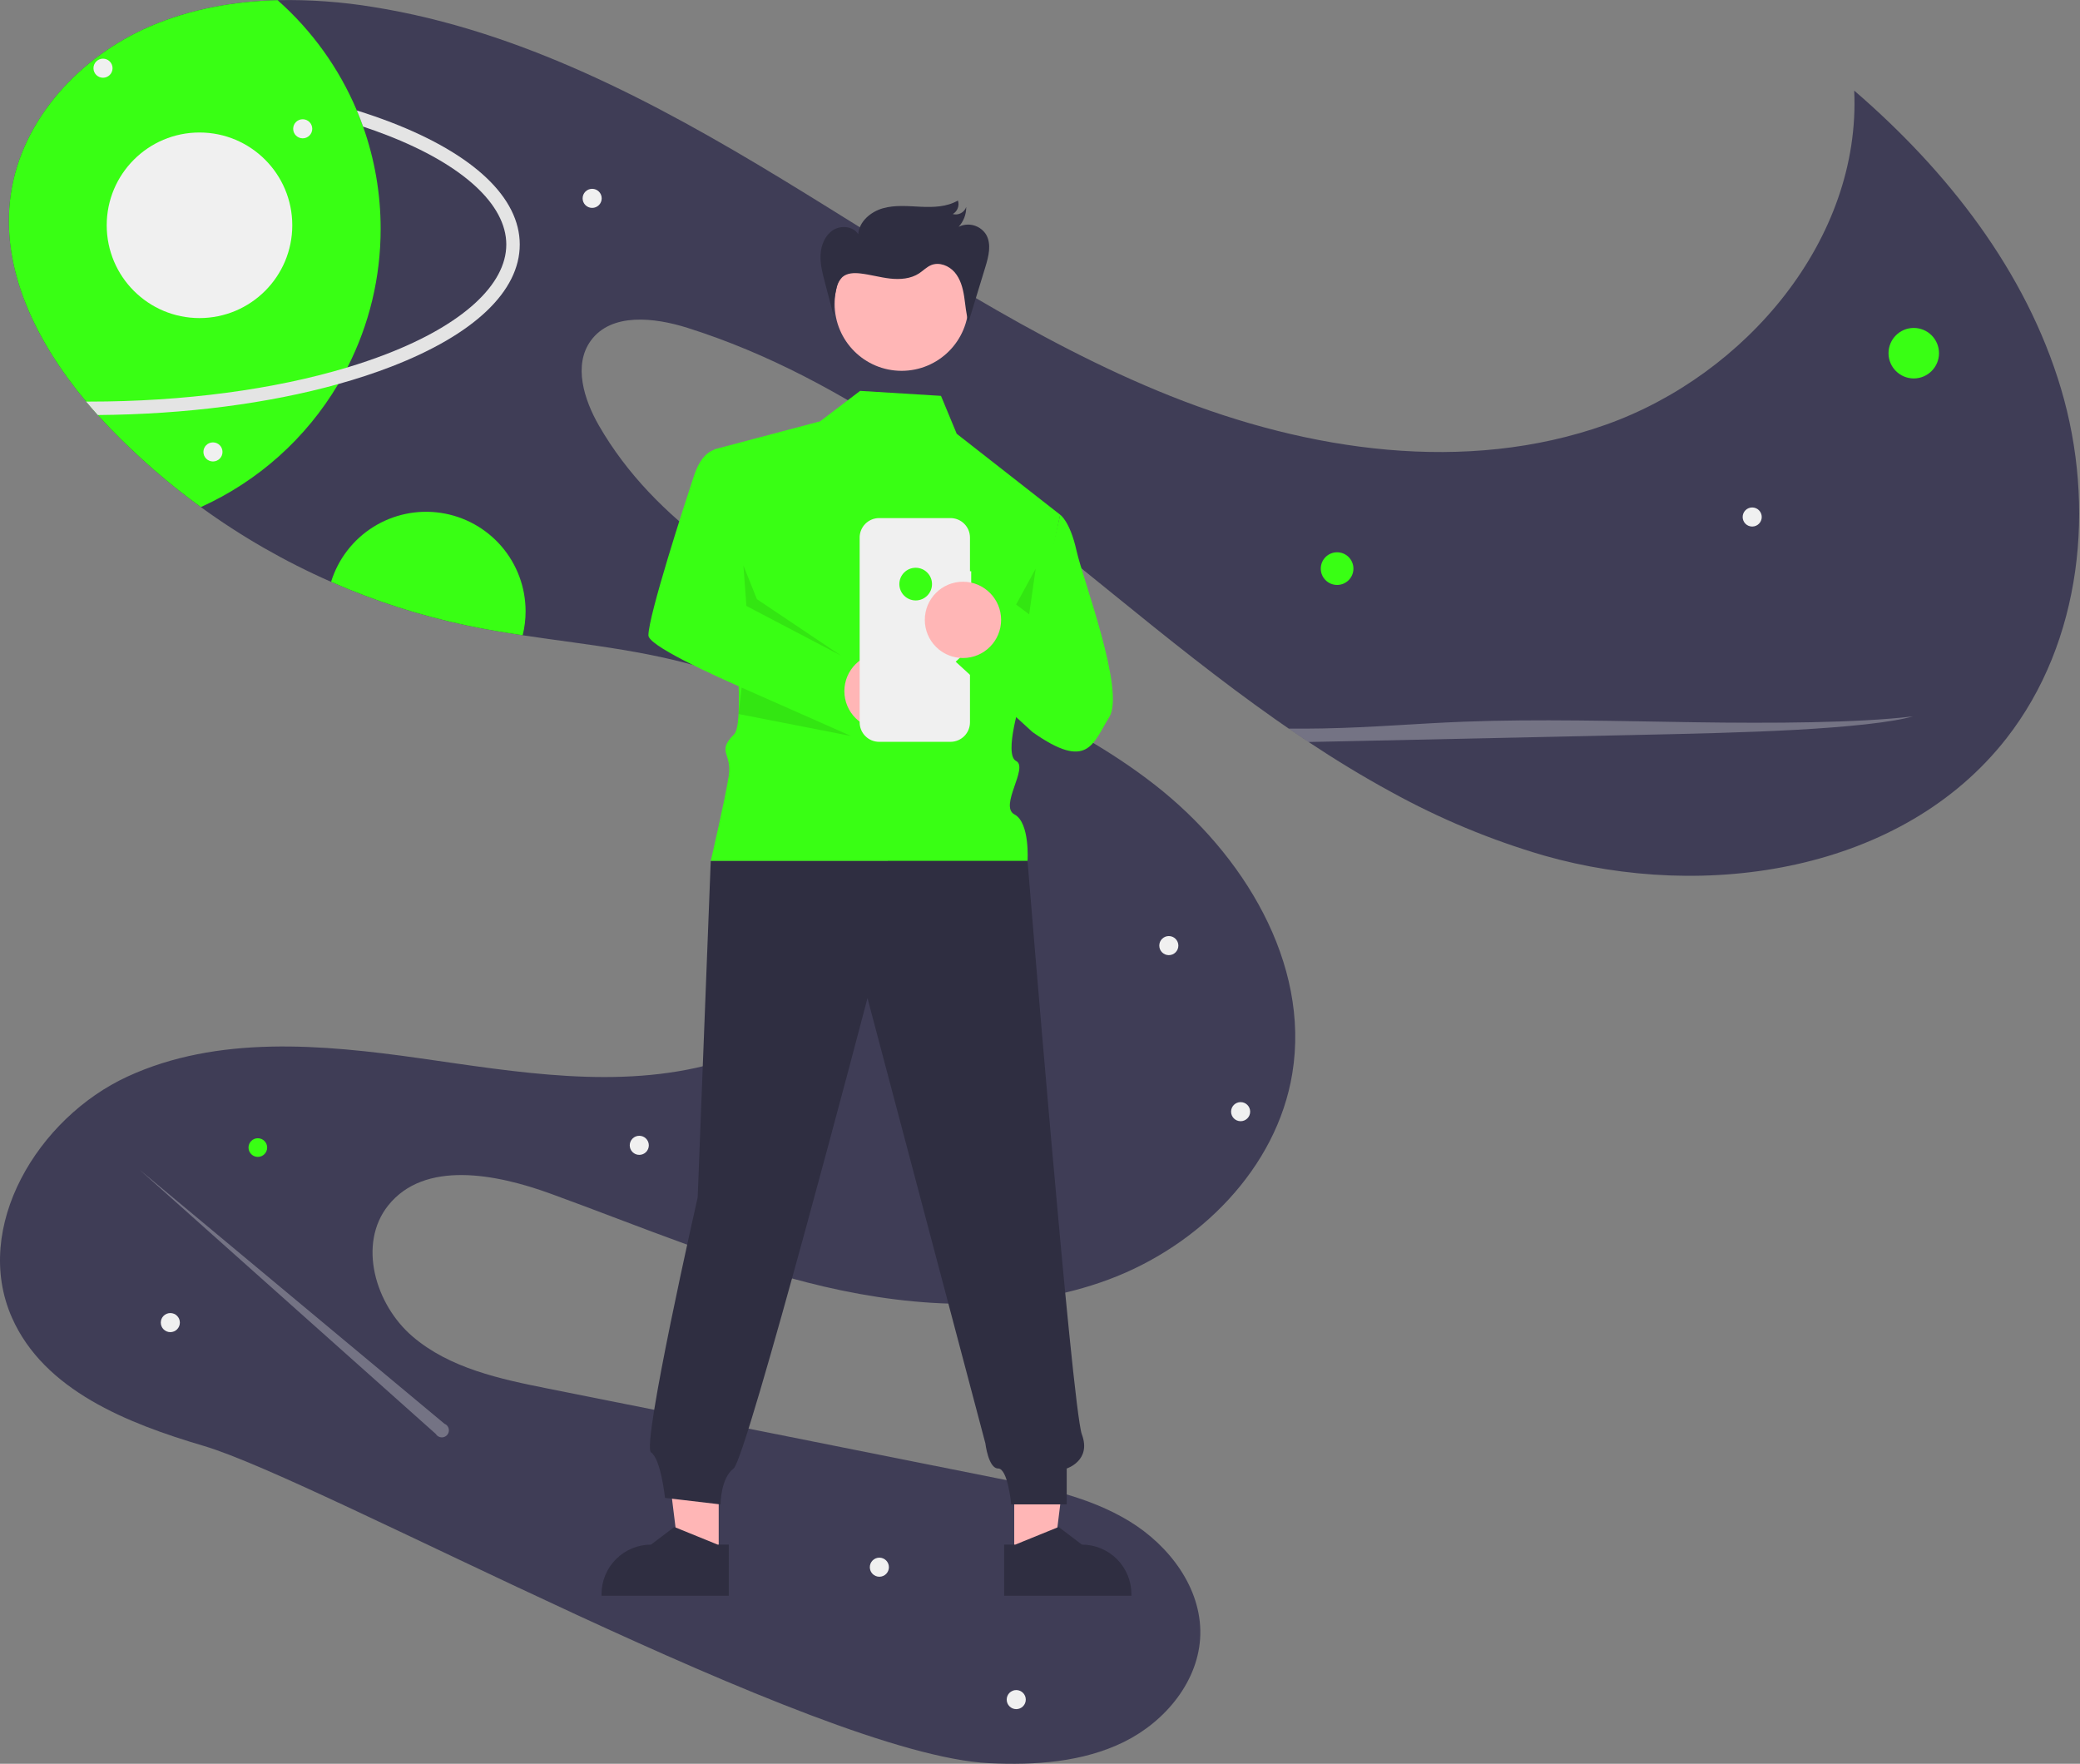 <svg width="927" height="786" viewBox="0 0 927 786" fill="none" xmlns="http://www.w3.org/2000/svg">
<rect x="0" y="0" width="927" height="786" fill="#808080" stroke="none"/>
<g id="undraw_lost_online_re_upmy 1" clip-path="url(#clip0_0_1)">
<path id="Vector" d="M894.203 329.056C847.863 388.316 760.422 401.886 688.073 381.246C664.4 374.328 641.562 364.821 619.973 352.896C607.433 346.086 595.193 338.616 583.203 330.656C580.253 328.706 577.303 326.726 574.383 324.706C572.393 323.346 570.409 321.97 568.433 320.576C543.672 303.156 519.883 284.046 496.493 265.046C438.103 217.616 378.113 168.726 306.373 146.096C291.593 141.436 272.473 139.256 263.333 151.776C255.403 162.646 260.243 178.036 266.953 189.696C291.843 232.886 337.023 260.156 382.243 281.126C427.462 302.096 475.363 319.086 514.672 349.746C553.982 380.406 583.993 429.136 575.953 478.326C569.023 520.716 534.413 555.156 494.172 570.166C453.933 585.166 409.053 583.076 367.223 573.336C325.393 563.586 285.683 546.576 245.313 531.916C220.973 523.066 189.153 516.946 173.003 537.196C159.363 554.306 167.203 581.296 183.813 595.536C200.422 609.776 222.903 614.546 244.353 618.826C310.953 632.126 377.553 645.423 444.153 658.716C464.583 662.786 485.493 667.046 503.293 677.886C521.093 688.716 535.453 707.636 534.943 728.466C534.433 748.996 519.403 767.136 500.982 776.226C482.573 785.306 461.313 786.706 440.803 785.726C363.943 782.046 143.593 659.936 90.743 644.326C56.783 634.306 19.653 619.586 5.333 587.206C-12.498 546.896 16.843 498.126 56.893 479.716C96.933 461.296 143.353 465.376 186.993 471.576C230.633 477.776 275.712 485.666 318.193 473.886C360.672 462.106 399.593 423.706 395.403 379.826C391.752 341.646 357.363 312.876 321.172 300.196C292.843 290.266 262.703 287.566 232.943 283.096C224.683 281.866 216.453 280.486 208.303 278.786C187.431 274.413 167.071 267.878 147.553 259.286C127.071 250.29 107.613 239.122 89.513 225.976C75.076 215.507 61.584 203.792 49.193 190.966C47.303 189.006 45.433 187.003 43.583 184.956C41.823 182.996 40.083 180.996 38.383 178.956C16.263 152.526 -0.078 119.976 4.823 86.436C9.713 52.986 35.783 25.136 66.823 11.756C84.763 4.026 104.113 0.566 123.703 0.066C138.027 -0.22 152.347 0.811 166.483 3.146C231.893 13.606 291.833 45.386 348.443 79.796C405.043 114.206 460.203 151.976 521.733 176.506C583.263 201.046 653.303 211.436 715.723 189.246C778.143 167.066 829.422 106.546 826.373 40.376C867.773 76.026 902.953 120.836 918.533 173.196C934.113 225.556 927.853 286.016 894.203 329.056Z" fill="#3F3D56"/>
<path id="greenball" d="M595.911 260.671C599.93 260.671 603.188 257.413 603.188 253.394C603.188 249.374 599.93 246.116 595.911 246.116C591.891 246.116 588.633 249.374 588.633 253.394C588.633 257.413 591.891 260.671 595.911 260.671Z" fill="#39FF14"/>
<path id="greenball_2" d="M852.911 168.646C859.125 168.646 864.163 163.608 864.163 157.394C864.163 151.179 859.125 146.142 852.911 146.142C846.696 146.142 841.659 151.179 841.659 157.394C841.659 163.608 846.696 168.646 852.911 168.646Z" fill="#39FF14"/>
<path id="greenball_3" d="M114.911 515.551C117.207 515.551 119.068 513.69 119.068 511.394C119.068 509.098 117.207 507.236 114.911 507.236C112.615 507.236 110.753 509.098 110.753 511.394C110.753 513.69 112.615 515.551 114.911 515.551Z" fill="#39FF14"/>
<path id="Vector_2" d="M234.243 272.396C234.245 276.002 233.809 279.596 232.943 283.096C224.683 281.866 216.453 280.486 208.303 278.786C187.431 274.413 167.071 267.878 147.553 259.286C150.692 249.152 157.36 240.48 166.347 234.843C175.335 229.206 186.045 226.978 196.535 228.565C207.025 230.151 216.598 235.446 223.517 243.488C230.435 251.531 234.241 261.787 234.243 272.396Z" fill="#39FF14"/>
<path id="Vector_3" d="M780.911 234.646C783.259 234.646 785.163 232.742 785.163 230.394C785.163 228.045 783.259 226.142 780.911 226.142C778.562 226.142 776.659 228.045 776.659 230.394C776.659 232.742 778.562 234.646 780.911 234.646Z" fill="#F0F0F0"/>
<path id="Vector_4" d="M391.911 702.646C394.259 702.646 396.163 700.742 396.163 698.394C396.163 696.045 394.259 694.142 391.911 694.142C389.562 694.142 387.659 696.045 387.659 698.394C387.659 700.742 389.562 702.646 391.911 702.646Z" fill="#F0F0F0"/>
<path id="Vector_5" d="M452.911 761.646C455.259 761.646 457.163 759.742 457.163 757.394C457.163 755.045 455.259 753.142 452.911 753.142C450.562 753.142 448.659 755.045 448.659 757.394C448.659 759.742 450.562 761.646 452.911 761.646Z" fill="#F0F0F0"/>
<path id="Vector_6" d="M75.911 593.646C78.259 593.646 80.163 591.742 80.163 589.394C80.163 587.045 78.259 585.142 75.911 585.142C73.562 585.142 71.659 587.045 71.659 589.394C71.659 591.742 73.562 593.646 75.911 593.646Z" fill="#F0F0F0"/>
<path id="Vector_7" d="M284.911 514.646C287.259 514.646 289.163 512.742 289.163 510.394C289.163 508.045 287.259 506.142 284.911 506.142C282.562 506.142 280.659 508.045 280.659 510.394C280.659 512.742 282.562 514.646 284.911 514.646Z" fill="#F0F0F0"/>
<path id="Vector_8" d="M263.911 92.646C266.259 92.646 268.163 90.742 268.163 88.394C268.163 86.046 266.259 84.142 263.911 84.142C261.562 84.142 259.659 86.046 259.659 88.394C259.659 90.742 261.562 92.646 263.911 92.646Z" fill="#F0F0F0"/>
<path id="Vector_9" d="M520.911 425.646C523.259 425.646 525.163 423.742 525.163 421.394C525.163 419.045 523.259 417.142 520.911 417.142C518.562 417.142 516.659 419.045 516.659 421.394C516.659 423.742 518.562 425.646 520.911 425.646Z" fill="#F0F0F0"/>
<path id="Vector_10" d="M552.911 499.646C555.259 499.646 557.163 497.742 557.163 495.394C557.163 493.045 555.259 491.142 552.911 491.142C550.562 491.142 548.659 493.045 548.659 495.394C548.659 497.742 550.562 499.646 552.911 499.646Z" fill="#F0F0F0"/>
<path id="Vector_11" d="M169.643 101.966C169.674 123.435 164.601 144.603 154.843 163.726C153.553 166.246 152.186 168.723 150.743 171.156C136.453 195.289 115.072 214.431 89.513 225.976C75.076 215.506 61.584 203.792 49.193 190.966C47.303 189.006 45.433 187.003 43.583 184.956C41.823 182.996 40.083 180.996 38.383 178.956C16.263 152.526 -0.078 119.976 4.823 86.436C9.712 52.986 35.783 25.136 66.823 11.756C84.763 4.026 104.113 0.566 123.703 0.066C139.02 13.593 151.095 30.395 159.033 49.226C160.033 51.596 160.953 53.996 161.823 56.426C167.013 71.048 169.658 86.451 169.643 101.966Z" fill="#39FF14"/>
<path id="Vector_12" d="M231.643 108.966C231.643 129.796 211.303 149.116 174.363 163.386C166.973 166.246 159.063 168.836 150.743 171.156C119.603 179.836 82.543 184.646 43.583 184.956C41.823 182.996 40.083 180.996 38.383 178.956C38.803 178.966 39.223 178.966 39.643 178.966C81.953 178.966 122.093 173.606 154.843 163.726C160.893 161.896 166.693 159.916 172.203 157.786C206.163 144.676 225.643 126.876 225.643 108.966C225.643 91.056 206.163 73.266 172.203 60.146C168.843 58.846 165.383 57.606 161.823 56.426C160.953 53.996 160.033 51.596 159.033 49.226C164.353 50.886 169.463 52.66 174.363 54.546C211.303 68.816 231.643 88.146 231.643 108.966Z" fill="#E4E4E4"/>
<path id="Vector_13" d="M45.911 34.646C48.259 34.646 50.163 32.742 50.163 30.394C50.163 28.046 48.259 26.142 45.911 26.142C43.562 26.142 41.659 28.046 41.659 30.394C41.659 32.742 43.562 34.646 45.911 34.646Z" fill="#F0F0F0"/>
<path id="Vector_14" d="M134.911 61.646C137.259 61.646 139.163 59.742 139.163 57.394C139.163 55.045 137.259 53.142 134.911 53.142C132.562 53.142 130.659 55.045 130.659 57.394C130.659 59.742 132.562 61.646 134.911 61.646Z" fill="#F0F0F0"/>
<path id="Vector_15" d="M88.911 141.742C111.747 141.742 130.259 123.23 130.259 100.394C130.259 77.558 111.747 59.045 88.911 59.045C66.075 59.045 47.562 77.558 47.562 100.394C47.562 123.23 66.075 141.742 88.911 141.742Z" fill="#F0F0F0"/>
<path id="Vector_16" opacity="0.3" d="M852.513 319.236C843.233 321.976 822.773 323.996 800.273 325.236C777.783 326.466 753.113 327.006 728.753 327.526C686.113 328.446 643.476 329.37 600.843 330.296C594.983 330.426 589.102 330.546 583.203 330.656C580.253 328.706 577.303 326.726 574.383 324.706C579.613 324.736 584.843 324.706 590.033 324.606C612.203 324.166 630.973 322.436 652.353 321.616C685.253 320.346 720.773 321.346 755.063 321.856C789.353 322.376 828.422 322.186 852.513 319.236Z" fill="#F0F0F0"/>
<path id="Vector_17" opacity="0.3" d="M198.084 634.467L62.163 521.236L194.208 639.002C194.463 639.433 194.818 639.797 195.242 640.063C195.667 640.329 196.148 640.49 196.647 640.533C197.146 640.576 197.648 640.499 198.112 640.31C198.575 640.12 198.987 639.822 199.312 639.441C199.638 639.06 199.868 638.607 199.983 638.12C200.099 637.633 200.096 637.125 199.976 636.638C199.856 636.152 199.622 635.701 199.292 635.324C198.963 634.946 198.549 634.652 198.084 634.467H198.084Z" fill="#F0F0F0"/>
<path id="Vector_18" d="M94.911 205.646C97.259 205.646 99.163 203.742 99.163 201.394C99.163 199.045 97.259 197.142 94.911 197.142C92.562 197.142 90.659 199.045 90.659 201.394C90.659 203.742 92.562 205.646 94.911 205.646Z" fill="#F0F0F0"/>
<path id="Vector_19" d="M452.017 694.074L469.604 694.073L477.971 626.236L452.014 626.237L452.017 694.074Z" fill="#FFB6B6"/>
<path id="Vector_20" d="M447.531 688.332L452.481 688.331L471.808 680.472L482.166 688.33H482.168C488.022 688.331 493.636 690.656 497.775 694.795C501.914 698.935 504.24 704.549 504.24 710.402V711.12L447.532 711.122L447.531 688.332Z" fill="#2F2E41"/>
<path id="Vector_21" d="M320.308 694.074L302.721 694.073L294.354 626.236L320.311 626.237L320.308 694.074Z" fill="#FFB6B6"/>
<path id="Vector_22" d="M324.794 711.122L268.085 711.12V710.402C268.085 704.549 270.411 698.935 274.55 694.795C278.69 690.656 284.304 688.331 290.158 688.33H290.159L300.517 680.472L319.844 688.331L324.795 688.332L324.794 711.122Z" fill="#2F2E41"/>
<path id="Vector_23" d="M383.325 174.188L365.517 187.748L318.212 200.276C318.212 200.276 335.163 319.236 327.163 327.236C319.163 335.236 326.378 335.451 324.77 345.844C323.163 356.236 316.757 383.674 316.757 383.674H457.945C457.945 383.674 459.082 366.622 452.122 362.929C445.163 359.236 458.538 342 452.85 339.118C447.163 336.236 455.163 311.236 455.163 311.236L472.5 229.387L426.386 193.307L419.373 176.409L383.325 174.188Z" fill="#39FF14"/>
<path id="Vector_24" d="M405.545 280.49C408.948 280.49 411.707 277.731 411.707 274.328C411.707 270.926 408.948 268.167 405.545 268.167C402.142 268.167 399.384 270.926 399.384 274.328C399.384 277.731 402.142 280.49 405.545 280.49Z" fill="#F2F2F2"/>
<path id="Vector_25" d="M316.757 383.674L310.935 533.595C310.935 533.595 285.796 644.325 290.163 647.236C294.529 650.147 296.379 667.505 296.379 667.505L321.123 670.416C321.123 670.416 321.123 658.772 326.946 654.405C332.768 650.039 386.623 444.807 386.623 444.807L439.163 643.236C439.163 643.236 440.478 654.406 444.845 654.406C449.211 654.406 450.667 670.417 450.667 670.417H475.411V654.406C475.411 654.406 486.529 650.881 482.163 639.236C477.796 627.592 457.945 383.674 457.945 383.674H316.757Z" fill="#2F2E41"/>
<path id="Vector_26" d="M401.817 165.254C418.297 165.254 431.656 151.895 431.656 135.415C431.656 118.936 418.297 105.577 401.817 105.577C385.338 105.577 371.979 118.936 371.979 135.415C371.979 151.895 385.338 165.254 401.817 165.254Z" fill="#FFB6B6"/>
<path id="Vector_27" opacity="0.1" d="M452.85 269.414L458.672 273.781L461.583 253.403L452.85 269.414Z" fill="black"/>
<path id="Vector_28" d="M321.003 200.16C321.003 200.16 313.725 198.705 309.358 211.804C304.992 224.904 288.981 274.393 288.981 283.126C288.981 291.859 388.691 330.393 388.691 330.393L378.316 293.997L332.647 270.026L321.003 200.16Z" fill="#39FF14"/>
<path id="Vector_29" d="M393.316 324.997C402.705 324.997 410.316 317.386 410.316 307.997C410.316 298.608 402.705 290.997 393.316 290.997C383.927 290.997 376.316 298.608 376.316 307.997C376.316 317.386 383.927 324.997 393.316 324.997Z" fill="#FFB6B6"/>
<path id="Vector_30" opacity="0.1" d="M331.316 251.997L332.647 270.026L374.878 292.192L337.316 266.997L331.316 251.997Z" fill="black"/>
<path id="Vector_31" d="M432.839 254.567H432.291V239.559C432.291 238.418 432.067 237.289 431.63 236.235C431.194 235.181 430.554 234.223 429.747 233.417C428.941 232.61 427.983 231.97 426.929 231.534C425.875 231.097 424.746 230.873 423.605 230.873H391.808C390.667 230.873 389.538 231.097 388.484 231.534C387.43 231.97 386.472 232.61 385.666 233.417C384.859 234.223 384.219 235.181 383.783 236.235C383.346 237.289 383.122 238.418 383.122 239.559V321.896C383.122 323.036 383.346 324.166 383.783 325.22C384.219 326.274 384.859 327.231 385.666 328.038C386.472 328.844 387.43 329.484 388.484 329.921C389.538 330.357 390.667 330.582 391.808 330.582H423.605C424.746 330.582 425.875 330.357 426.929 329.921C427.983 329.484 428.941 328.844 429.747 328.038C430.554 327.231 431.194 326.274 431.63 325.22C432.067 324.166 432.291 323.036 432.291 321.896V265.25H432.839V254.567Z" fill="#F0F0F0"/>
<path id="Vector_32" d="M472.5 229.387C472.5 229.387 476.867 232.298 479.778 245.398C482.689 258.498 501.611 307.986 494.333 319.63C487.055 331.275 484.907 343.703 460.163 326.236L425.923 294.886L450.667 271.598L460.856 278.875L472.5 229.387Z" fill="#39FF14"/>
<path id="Vector_33" d="M408.095 267.57C412.114 267.57 415.373 264.312 415.373 260.292C415.373 256.273 412.114 253.015 408.095 253.015C404.076 253.015 400.817 256.273 400.817 260.292C400.817 264.312 404.076 267.57 408.095 267.57Z" fill="#39FF14"/>
<path id="Vector_34" d="M429.163 293.236C438.552 293.236 446.163 285.625 446.163 276.236C446.163 266.847 438.552 259.236 429.163 259.236C419.774 259.236 412.163 266.847 412.163 276.236C412.163 285.625 419.774 293.236 429.163 293.236Z" fill="#FFB6B6"/>
<path id="Vector_35" opacity="0.1" d="M330.514 306.41L379.316 327.997L329.158 318.194L330.514 306.41Z" fill="black"/>
<path id="Vector_36" d="M371.713 141.362L367.617 125.77C366.548 121.702 365.47 117.551 365.71 113.352C365.95 109.152 367.731 104.819 371.269 102.543C374.807 100.268 380.208 100.806 382.485 104.343C382.918 98.695 388.055 94.351 393.507 92.812C398.958 91.273 404.745 91.882 410.404 92.141C416.062 92.401 422.035 92.22 426.918 89.35C427.29 90.466 427.266 91.677 426.849 92.778C426.432 93.879 425.648 94.802 424.629 95.391C425.843 95.722 427.138 95.58 428.251 94.993C429.364 94.406 430.212 93.418 430.624 92.229C430.661 95.5 429.453 98.662 427.243 101.074C429.351 100.029 431.772 99.805 434.035 100.446C436.299 101.087 438.243 102.547 439.489 104.542C441.981 108.863 440.585 114.289 439.127 119.059L431.643 143.542C430.508 139.82 430.294 135.891 429.687 132.047C429.08 128.204 428 124.279 425.463 121.329C422.926 118.379 418.616 116.671 415.012 118.135C412.989 118.957 411.447 120.625 409.621 121.821C405.875 124.276 401.109 124.628 396.658 124.129C392.207 123.629 387.869 122.362 383.418 121.855C380.632 121.538 377.522 121.622 375.419 123.478C373.973 124.981 373.018 126.888 372.681 128.946C371.689 133.048 371.298 137.272 371.523 141.486" fill="#2F2E41"/>
</g>
<defs>
<clipPath id="clip0_0_1">
<rect width="926.632" height="785.994" fill="white"/>
</clipPath>
</defs>
</svg>
